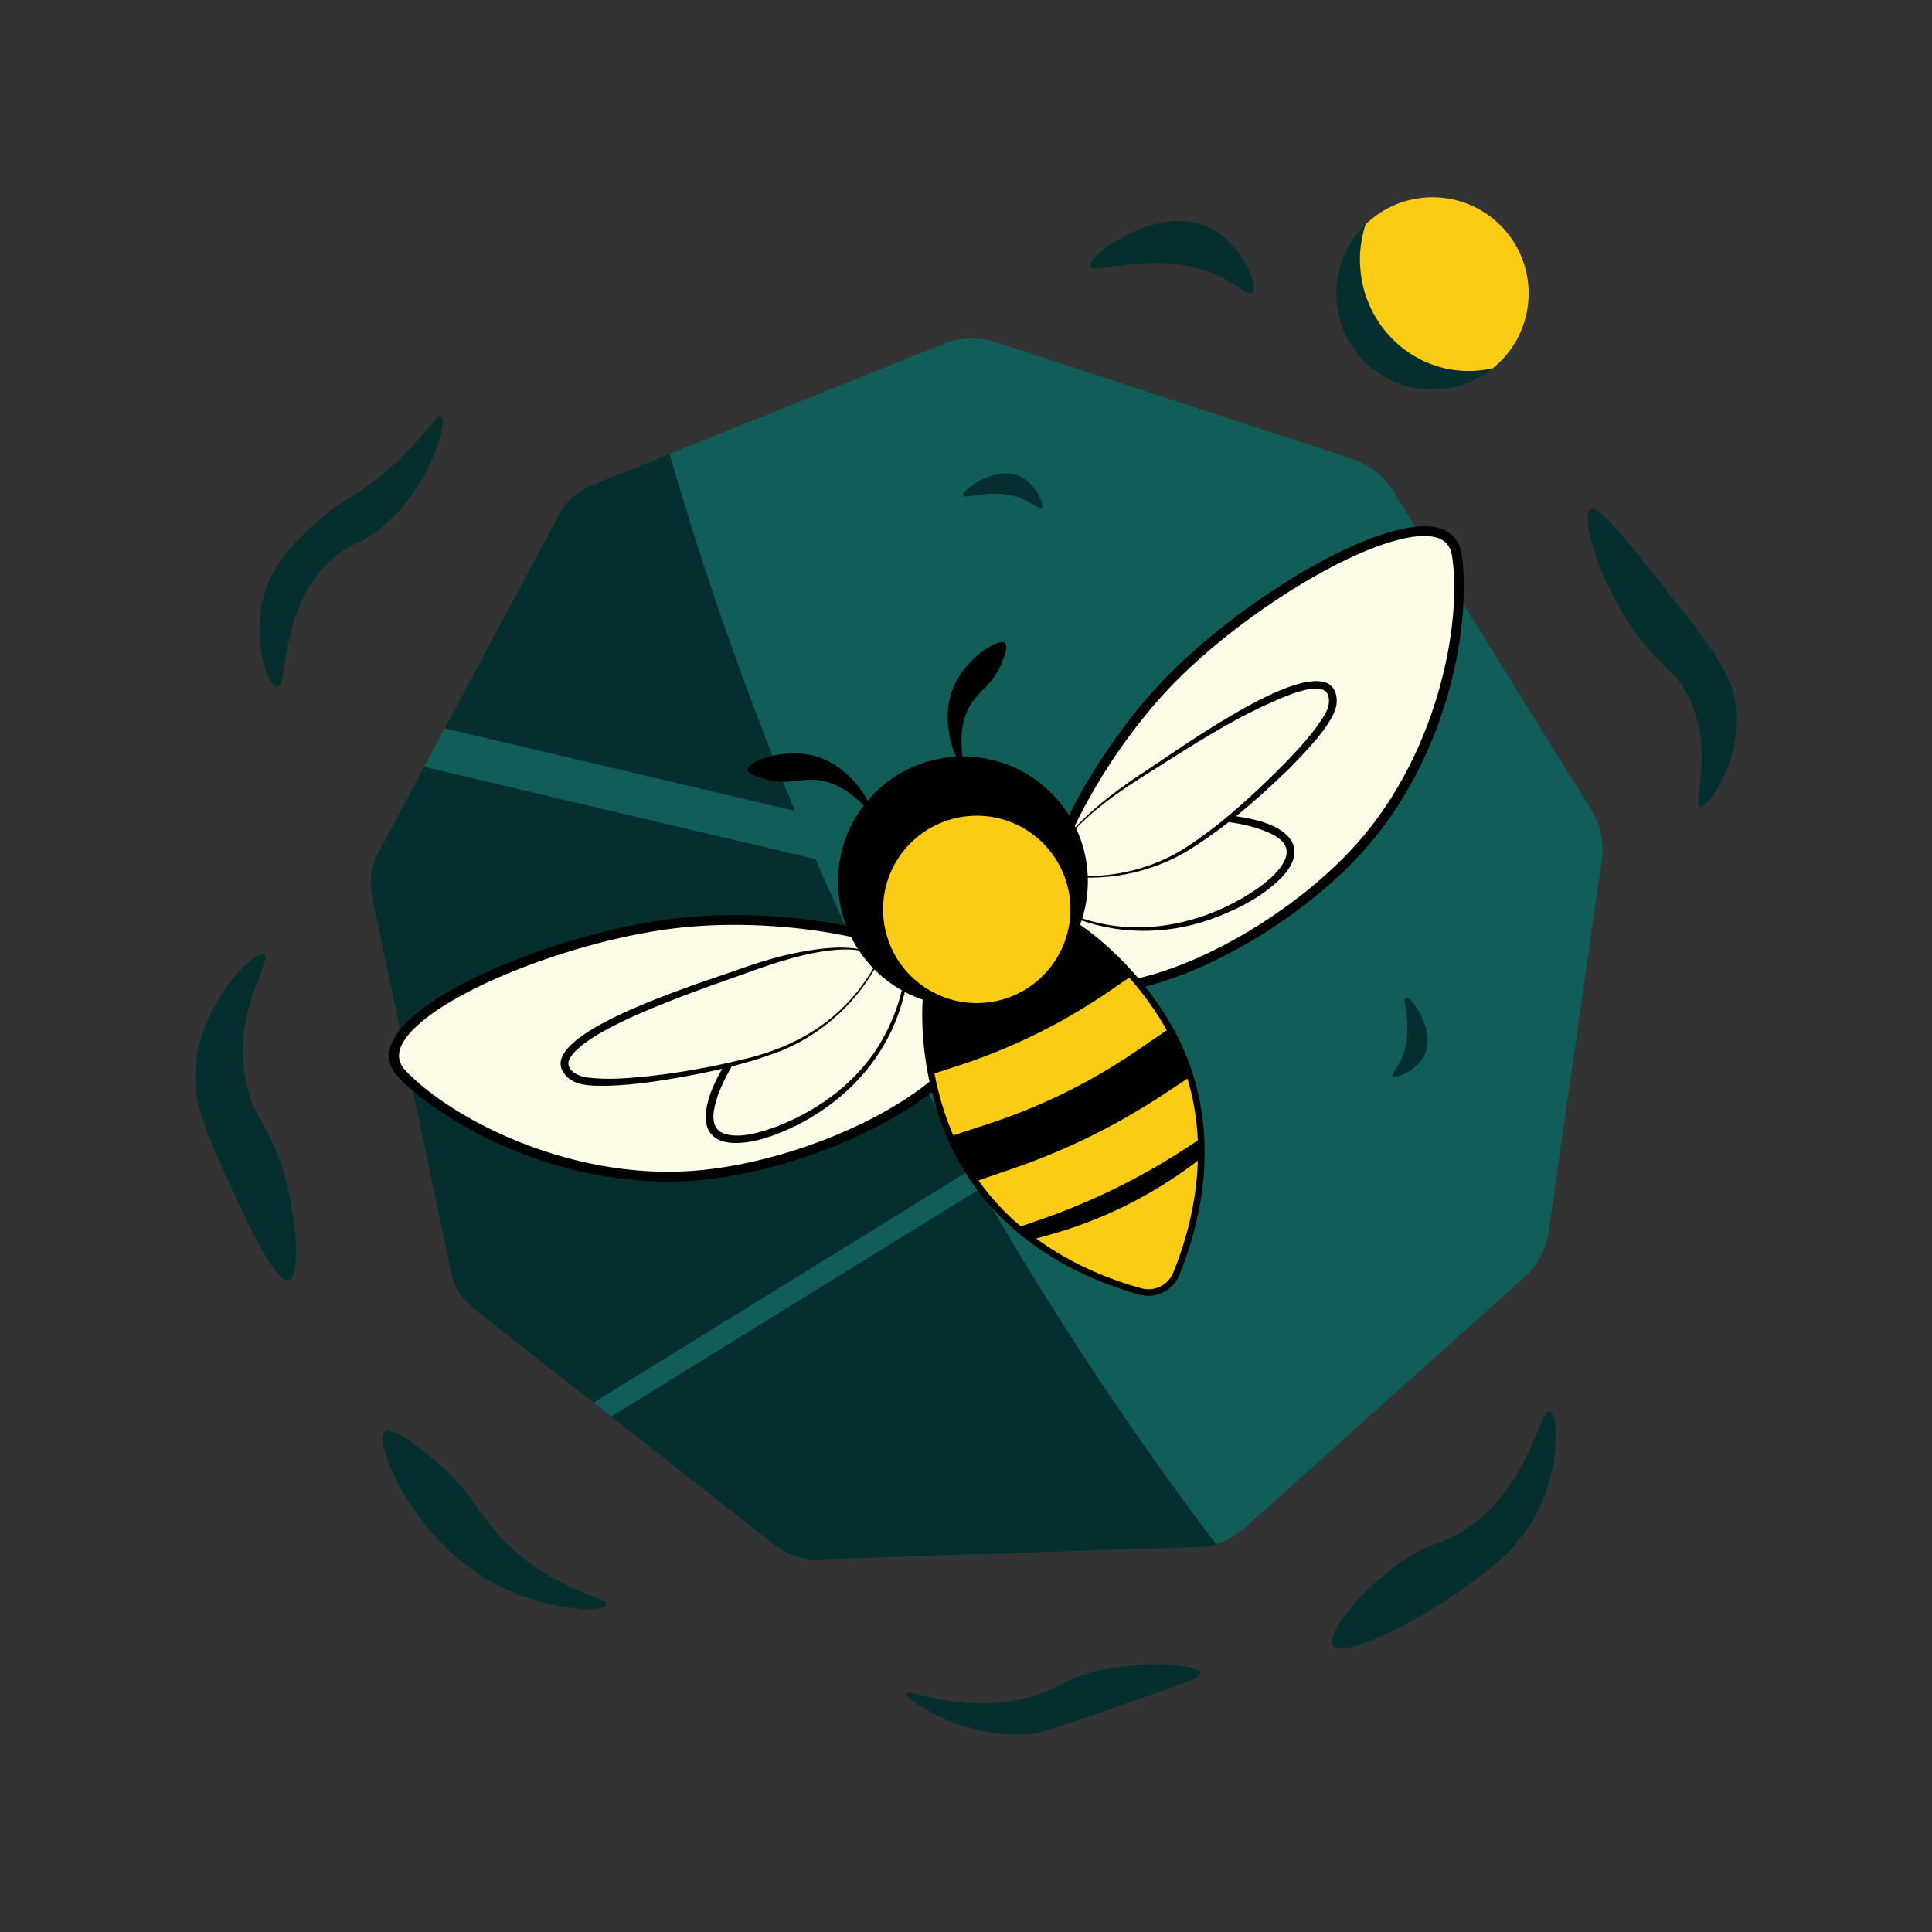 <?xml version="1.0" encoding="utf-8"?>
<!-- Generator: Adobe Illustrator 27.3.1, SVG Export Plug-In . SVG Version: 6.00 Build 0)  -->
<svg version="1.1" id="logo" xmlns="http://www.w3.org/2000/svg" xmlns:xlink="http://www.w3.org/1999/xlink" x="0px" y="0px"
	 viewBox="0 0 1000 1000" style="enable-background:new 0 0 1000 1000;" xml:space="preserve">
<rect x="0" y="0" width="1000" height="1000" fill="#333333" stroke="none"/>
<style type="text/css">
	.st0{fill:#115E59;}
	.st1{fill:none;}
	.st2{fill:#042F2E;}
	.st3{fill:#0D9488;}
	.st4{fill:#FACC15;}
	.st5{fill:#FEFCE8;}
</style>
<g>
	<g id="bg_00000062173320780493342500000001210611199719068292_">
		<path class="st0" d="M619.35,800.81l-194.03,6.32c-9.24,0.3-18.29-2.66-25.56-8.37l-152.7-119.88c-7.27-5.71-12.3-13.8-14.2-22.84
			l-39.92-189.99c-1.9-9.05-0.55-18.48,3.81-26.63l91.54-171.2c4.36-8.15,11.45-14.51,20.03-17.95l180.17-72.3
			c8.58-3.44,18.1-3.75,26.88-0.88l184.49,60.42c8.79,2.88,16.28,8.76,21.16,16.61L823.51,419c4.88,7.85,6.84,17.17,5.53,26.32
			l-27.47,192.18c-1.31,9.15-5.8,17.55-12.68,23.72L644.32,790.79C637.43,796.96,628.59,800.51,619.35,800.81z"/>
		<path class="st1" d="M817.23,394.48L699.27,235.75c-4.82-6.48-11.76-11.06-19.61-12.92l-192.4-45.77
			c-7.85-1.87-16.12-0.91-23.33,2.71L325.6,249.09l328.78,539.12c4.81-1.83,9.18-4.72,12.76-8.51l135.83-143.74
			c5.55-5.87,8.85-13.5,9.32-21.56l11.66-197.42C824.43,408.92,822.05,400.96,817.23,394.48z"/>
		<g>
			<path class="st1" d="M316.26,733.21l84.93,66.67c6.35,4.99,14.25,7.57,22.32,7.31l197.66-6.44c2.86-0.09,5.67-0.55,8.38-1.33
				c-38.93-51.39-80.96-112.86-122.02-184.53L316.26,733.21z"/>
			<path class="st1" d="M346.58,234.92c-13.31,5.34-26.63,10.69-39.94,16.03c-7.49,3.01-13.69,8.56-17.49,15.68l-93.25,174.4
				c-3.81,7.12-4.98,15.35-3.32,23.25l40.66,193.54c1.66,7.9,6.05,14.96,12.4,19.95l61.57,48.34l194.98-120.61
				c-13.18-23.34-26.24-47.72-39.04-73.18"/>
			<g>
				<path class="st2" d="M507.63,615.08L316.38,733.21l-9.18-7.2l195.02-120.45c-13.19-23.36-26.26-47.76-39.08-73.24
					c-15.02-29.86-28.65-59.12-41.04-87.64l-202.62-47.75l-23.58,44.11c-3.81,7.12-4.98,15.35-3.32,23.25l40.66,193.54
					c1.66,7.9,6.05,14.96,12.4,19.95l155.55,122.12c6.35,4.99,14.25,7.57,22.32,7.31l197.66-6.44c2.86-0.09,5.67-0.55,8.38-1.33
					C590.65,748.08,548.66,686.67,507.63,615.08z"/>
				<path class="st2" d="M411.49,419.74c-27.87-66.96-48.89-129.34-64.91-184.82c-13.31,5.34-26.63,10.69-39.94,16.03
					c-7.49,3.01-13.69,8.56-17.49,15.68L230.12,377L411.49,419.74C411.49,419.74,411.49,419.74,411.49,419.74z"/>
				<path class="st2" d="M422.09,444.67L422.09,444.67"/>
				<path class="st2" d="M411.49,419.74"/>
				
					<rect x="213.5" y="386.96" transform="matrix(0.471 -0.882 0.882 0.471 -222.438 402.729)" class="st2" width="22.59" height="0"/>
				<path class="st3" d="M510.29,613.44c-1.81-3.15-3.62-6.33-5.42-9.52l-2.65,1.64c1.8,3.2,3.61,6.37,5.42,9.53L510.29,613.44z"/>
			</g>
		</g>
	</g>
	<g id="bg_deco">
		<path class="st2" d="M149.57,662.73c-7.02,2.11-23.3-33.68-29.52-47.34c-13.58-29.85-20.37-44.77-18.83-63.14
			c2.88-34.46,30.86-60.64,35.59-58.18c4.49,2.33-16.13,28.21-9.88,63.84c3.9,22.22,14.25,25.44,21.55,54.84
			C153.84,634.36,155.3,661.01,149.57,662.73z"/>
		<path class="st2" d="M199.23,741.12c-6,5.01,12.98,52.7,53.08,76.42c28.59,16.92,60.55,17.28,61.83,13.27
			c1.37-4.27-33.68-8.58-59.16-39.85c-8.74-10.73-12.88-20.37-27.81-33.26C224.24,755.16,203.67,737.4,199.23,741.12z"/>
		<path class="st2" d="M469.21,876.47c-0.89,2.89,27.79,23.31,62.88,21.3c6.3-0.36,27.32-7.74,69.12-22.48
			c15.07-5.31,20.48-7.31,20.24-9.27c-0.53-4.24-27.23-7.32-53.61-1.06c-19.45,4.62-20.07,9.89-37.26,14.06
			C496.67,887.24,470.04,873.76,469.21,876.47z"/>
		<path class="st2" d="M690.1,851.9c4.93,6.65,41.66-11.39,66.52-29.14c15.65-11.18,31.12-22.51,40.61-43.34
			c10.4-22.82,9.32-47.58,5.01-48.72c-5.65-1.49-10.37,39.17-44.17,61.22c-12.47,8.14-16.09,5.38-31.01,15.23
			C704.41,822.12,685.9,846.24,690.1,851.9z"/>
		<path class="st2" d="M823.16,263.44c-5.34,3.11,4.53,42.04,29.53,71.89c10.54,12.58,15.43,13.6,21.16,24.98
			c14.05,27.92,1.88,56.13,5.97,57.26c3.88,1.07,21.29-22.66,18.97-50.41c-1.47-17.59-13.37-32.88-37.12-62.75
			C841.25,278.72,827.22,261.07,823.16,263.44z"/>
		<path class="st2" d="M564.1,137.93c1.57,5.19,38.95-11.32,71.25,7.33c6.03,3.48,11.25,7.83,13.01,6.3
			c3.19-2.76-5.19-24.71-21.41-33.24C600.08,104.19,562.46,132.51,564.1,137.93z"/>
		<path class="st2" d="M727.58,516.25c-2.51,0.76,5.47,18.82-3.54,34.42c-1.68,2.92-3.78,5.44-3.05,6.28
			c1.33,1.54,11.94-2.51,16.06-10.34C743.88,533.63,730.2,515.45,727.58,516.25z"/>
		<path class="st2" d="M498.38,256.43c0.76,2.51,18.82-5.47,34.42,3.54c2.92,1.68,5.44,3.78,6.28,3.05
			c1.54-1.33-2.51-11.94-10.34-16.06C515.77,240.13,497.59,253.82,498.38,256.43z"/>
		<path class="st2" d="M143.48,355.53c6.1,0.01,0.37-37.94,26.02-63.92c11.82-11.97,17.62-8.55,31.82-21.96
			c23.08-21.78,30.45-52.19,27.01-54.21c-2.41-1.42-8.86,11.98-29.63,29.51c-16.88,14.25-21.25,12.67-35.28,25.69
			c-10.3,9.55-21.65,20.07-26.6,36.81C129.91,330.77,138.56,355.52,143.48,355.53z"/>
		<g>
			<circle class="st2" cx="741.45" cy="151.87" r="49.78"/>
			<g>
				<path class="st4" d="M760.23,192.04c4.29,0,8.46-0.51,12.47-1.44c11.3-9.12,18.53-23.08,18.53-38.73
					c0-27.49-22.29-49.78-49.78-49.78c-13.47,0-25.69,5.36-34.65,14.06c-1.87,5.74-2.9,11.87-2.9,18.25
					C703.9,166.24,729.12,192.04,760.23,192.04z"/>
			</g>
		</g>
	</g>
	<g id="bee">
		<g>
			<path class="st5" d="M208.07,555.86c22.62,23.86,86.79,59.93,157.15,52.11c70.48-7.83,146.24-52.89,141.81-85.45
				c-4.41-32.43-88.22-51.64-153.57-45.05C284.97,484.37,182.16,528.52,208.07,555.86z"/>
			<path d="M345.44,611.59c-31.54,0-58.94-7.99-77.64-15.44c-29.66-11.82-51.25-27.66-61.57-38.55l0,0
				c-4.7-4.96-5.97-10.86-3.66-17.06c10.3-27.71,92.81-59.75,150.63-65.57c66.98-6.75,151.64,12.81,156.32,47.22
				c1.08,7.92-1.97,16.55-9.07,25.65c-22.82,29.26-82.11,56.78-134.96,62.65C358.66,611.25,351.96,611.59,345.44,611.59z
				 M209.9,554.12c24.41,25.76,88.66,58.71,155.03,51.34c51.67-5.74,109.45-32.42,131.54-60.74c6.23-7.98,8.93-15.34,8.05-21.86
				c-1.88-13.83-20.87-26.61-52.09-35.06c-29.95-8.11-66.86-11.03-98.72-7.82c-27.71,2.79-61.87,11.8-91.38,24.1
				c-30.25,12.61-50.81,26.89-55.02,38.2C205.68,546.69,206.52,550.56,209.9,554.12L209.9,554.12z"/>
		</g>
		<g>
			<path class="st5" d="M754.04,287.18c5.11,32.48-5.46,105.33-54.58,156.31c-49.2,51.07-131.12,83.61-154.22,60.23
				c-23-23.28,12.91-101.4,57.99-149.16C650.48,304.5,748.19,249.97,754.04,287.18z"/>
			<path d="M568.87,513.96c-11.32,0-19.87-2.85-25.42-8.46c-24.41-24.7,11.74-103.72,57.95-152.67
				c39.89-42.26,115.62-88.08,143.85-79.34c6.32,1.96,10.23,6.56,11.29,13.31l0,0c2.33,14.82,1.71,41.59-7.02,72.3
				c-6.64,23.36-20.4,57.26-48.24,86.15c-36.9,38.3-94.87,68.48-131.98,68.72C569.16,513.95,569.01,513.96,568.87,513.96z
				 M737.17,277.43c-12.84,0-33.44,7.53-57.25,21.16c-27.75,15.88-55.73,37.45-74.85,57.7c-21.98,23.29-42.18,54.31-54.03,82.99
				c-12.35,29.9-13.81,52.74-4,62.66c4.57,4.62,11.91,6.96,21.83,6.96c0.13,0,0.27,0,0.4,0c35.91-0.23,92.3-29.73,128.37-67.17
				c46.34-48.1,59.42-119.1,53.9-154.16l0,0c-0.76-4.85-3.31-7.88-7.79-9.27C741.87,277.72,739.67,277.43,737.17,277.43z"/>
		</g>
		<g id="ears_00000101783701917942496120000011021846856656249477_">
			<path id="ears_00000141451830548474345020000009780082422666154685_" d="M520.16,332.77c1.76,1.4-0.29,6.72-1.48,9.83
				c-4.09,10.62-10.43,13.86-15.08,20.29c-10.34,14.31-3.63,32.5-5.68,32.74c-2.24,0.26-12.58-21.38-4.15-40.54
				C500.39,340.05,516.95,330.22,520.16,332.77z"/>
		</g>
		<g id="inside_wings">
			<g>
				<g>
					<path class="st5" d="M401.93,522.33c23.8-19.77,49.85-22.31,61.75-22.34c3.54-0.01,5.78,2.6,5.23,6.1
						c-1.85,11.75-8.34,37.11-31.52,57.61c-22.78,20.15-58.52,32.81-67.68,22.13C360.56,575.15,378.53,541.77,401.93,522.33z"/>
					<path d="M401.05,521.28c16.91-13.73,38.3-21.3,59.98-22.02c0,0,2.32-0.04,2.32-0.04c5.26-0.15,7.36,4.16,6.05,8.88
						c-0.79,4.57-1.92,9.08-3.35,13.49c-9.48,30.2-33.47,53.16-62.53,64.82c-20.52,8.46-46.5,9.8-35.73-20.71
						C374.63,548.21,386.78,533.23,401.05,521.28L401.05,521.28z M402.81,523.39c-13.5,11.84-25,26.77-31.28,43.63
						c-1.88,5.8-4.55,14.66,1.28,18.85c8.15,4.43,21.04,0.19,29.39-2.85c22.45-8.71,42.92-24.09,54.76-45.4
						c4.43-7.94,7.79-16.51,9.89-25.37c0.56-3.62,3.36-9.53-1.46-11.23c-1.06-0.39-3.13-0.21-4.3-0.2
						C439.85,501.5,418.96,509.67,402.81,523.39L402.81,523.39z"/>
				</g>
				<g>
					<path class="st5" d="M388.76,501.15c29.2-10.23,50.17-12.33,61.33-8.21c3.32,1.23,4.51,4.45,2.77,7.54
						c-5.83,10.37-20.76,31.87-49.63,43c-28.38,10.94-93.96,21.67-105.91,14.25C269.75,540.58,360.05,511.21,388.76,501.15z"/>
					<path d="M388.26,499.72c7.29-2.46,14.7-4.61,22.24-6.21c11.26-2.31,22.96-4.13,34.42-2.27c3.61,0.7,8.83,1.58,9.07,6.16
						c0.15,2.06-1.14,3.77-2.08,5.46c-0.99,1.65-2.02,3.27-3.09,4.86c-10.81,15.93-26.28,28.66-44.1,36
						c-21.52,8.36-44.33,12.83-67.1,16.22c-7.62,1.04-15.29,1.84-23.06,2.05c-6.01-0.04-12.19,0.36-17.94-2.37
						c-4.06-2.17-7.63-6.71-6.09-11.5C296.63,528.53,367.83,507.1,388.26,499.72L388.26,499.72z M389.26,502.59
						c-19.28,7.18-88.46,29.26-94.92,46.6c-1.24,4.76,4.89,7.88,9.05,8.41c11.12,1.62,22.62,0.38,33.82-0.74
						c15.14-1.75,30.22-4.41,45.04-7.99c29.26-6.35,53.17-20.33,69.01-46.38c0.9-1.59,2.15-3.15,2.03-5.05
						c-0.02-1.82-1.37-3.38-3.04-4.04c-5.35-1.98-11.18-2.16-16.83-1.82C418.22,492.76,403.57,497.52,389.26,502.59L389.26,502.59z"
						/>
				</g>
			</g>
			<g>
				<g>
					<path class="st5" d="M597.92,425.89c-30.19,6.8-48.09,25.89-55.37,35.3c-2.17,2.8-1.46,6.17,1.64,7.87
						c10.44,5.7,34.49,16.03,64.87,10.17c29.87-5.76,61.7-26.36,58.82-40.12C665.01,425.33,627.59,419.2,597.92,425.89z"/>
					<path d="M598.17,427.02c-20.78,4.41-40.17,15.87-53.68,32.36c0,0-1.43,1.78-1.43,1.78c-2.07,2.27-1.76,5.75,1,7.3
						c4.66,2.55,9.61,4.65,14.63,6.38c28.95,10.39,61.5,4.26,87.19-11.68c5.13-3.14,10.02-6.72,14.1-10.96
						c6.42-6.69,9.49-14.17-0.13-19.65C642.85,423.36,616.89,423.28,598.17,427.02L598.17,427.02z M597.66,424.75
						c18.16-4.04,37.41-4.65,55.44,0.54c16.53,5.16,23.27,15.83,9.6,29.56c-9.02,8.87-20.2,14.8-31.81,19.38
						c-23.01,9.32-49.24,10.23-72.57,1.67c-4.35-1.56-8.59-3.42-12.67-5.58c-4.25-1.74-6.43-5.69-3.21-9.64c0,0,1.44-1.8,1.44-1.8
						C557.62,442.22,576.56,429.77,597.66,424.75L597.66,424.75z"/>
				</g>
				<g>
					<path class="st5" d="M589.17,402.53c-25.92,16.9-40.38,32.22-43.92,43.58c-1.06,3.38,0.78,6.29,4.28,6.8
						c11.78,1.71,37.92,2.99,64.35-13.09c25.98-15.81,74.49-61.23,75.9-75.22C693.01,332.29,614.65,385.92,589.17,402.53z"/>
					<path d="M589.6,403.18c-12.81,8.23-25.39,17.22-35.48,28.72c-3.09,3.62-5.85,7.56-7.76,11.92c-1.11,2.42-2.01,5.74,0.43,7.63
						c1.46,1.25,3.47,1.21,5.29,1.47c1.9,0.2,3.8,0.34,5.7,0.44c19,0.92,38.34-3.77,54.51-13.72c19.26-12.25,36.23-27.99,52.3-44.12
						c7.77-8.14,15.81-16.45,21.37-26.2c1.77-3.01,2.43-6.36,1.49-9.45c-2.19-6.27-13.29-2.46-18.05-0.98
						C640.87,369.61,615.32,387.03,589.6,403.18L589.6,403.18z M588.74,401.87c18.49-11.87,77.95-55.71,97.58-48.55
						c4.73,1.72,6.17,7.3,5.37,11.85c-2.16,10.41-17.1,25.05-24.59,32.83c-16.55,16.03-34.06,31.34-53.86,43.25
						c-16.73,9.61-36.27,14.04-55.5,12.82c-1.92-0.13-3.83-0.3-5.74-0.54c-1.9-0.28-4.03-0.32-5.55-1.68
						c-3.43-2.96-0.93-7.58,0.71-10.82c5.63-10.11,14.29-18.11,23.06-25.48C576.15,410.67,582.36,406.15,588.74,401.87
						L588.74,401.87z"/>
				</g>
			</g>
		</g>
		<g id="body_00000072969753152341075380000001384290947776241064_">
			<g>
				<path id="body_00000121255617124925875640000013626923203068155309_" d="M608.3,541.77c22.27,47.72,7.81,95.48-1.09,117.04
					c-2.65,6.42-9.65,9.86-16.35,8.04c-22.51-6.1-69.18-23.78-93.4-70.54c-23.81-45.97-22.63-113.64,5.99-127.73
					S586.41,494.86,608.3,541.77z"/>
				<path d="M594.45,670.71c-1.48,0-2.98-0.19-4.47-0.6c-25.24-6.84-71.21-25.31-95.52-72.24c-16.75-32.33-21.93-76.98-12.33-106.18
					c4.2-12.78,11.06-21.82,19.82-26.13c8.76-4.31,20.11-4.23,32.8,0.23c29,10.21,61.21,41.56,76.61,74.55
					c22.35,47.9,8.95,95.59-1.03,119.76C607.63,666.64,601.25,670.71,594.45,670.71z M516.59,469.14c-4.36,0-8.28,0.83-11.65,2.49
					c-7.1,3.49-12.76,11.16-16.39,22.18c-9.09,27.64-4.08,70.1,11.91,100.96c23.12,44.64,67.12,62.28,91.29,68.83
					c5.04,1.37,10.35-1.25,12.34-6.07c9.56-23.14,22.42-68.77,1.15-114.32l0,0c-14.7-31.5-45.29-61.37-72.73-71.03
					C526.77,470.15,521.41,469.14,516.59,469.14z"/>
			</g>
			<g id="yellow">
				<path class="st4" d="M618.98,601.54c-23.25,17.59-49.09,30.31-77.21,38l-5.49,1.5c20.26,14.81,41.5,22.28,54.58,25.82
					c6.7,1.81,13.7-1.63,16.35-8.04c5.11-12.37,12.04-33.39,12.81-58.07L618.98,601.54z"/>
				<path class="st4" d="M601.84,566.71c-24.09,15.88-49.93,28.6-77.21,38l-18.21,6.27c6.59,9.29,14.07,17.17,21.92,23.81l9.49-3.27
					c27.28-9.4,53.12-22.11,77.21-38l4.94-3.26c-0.44-10.28-2.07-21.05-5.37-31.98L601.84,566.71z"/>
				<path class="st4" d="M511.22,581.83c27.49-8.97,53.33-21.68,77.21-38l15.5-10.59c-5.39-9.65-12.06-18.88-19.46-27.25l-10.97,7.5
					c-23.88,16.31-49.72,29.03-77.21,38l-12.63,4.12c2.12,10.97,5.36,21.89,9.72,32.05L511.22,581.83z"/>
			</g>
		</g>
		<g id="head">
			<circle cx="498.42" cy="456.2" r="64.65"/>
			<circle class="st4" cx="505.56" cy="470.7" r="48.49"/>
		</g>
		<g id="ears_00000071554324710811259270000011825074718819863991_">
			<path id="ears_00000075879588110871160990000006636914710154424730_" d="M386.91,398.34c0.04,2.25,5.5,3.87,8.7,4.82
				c10.91,3.24,17.34,0.19,25.27,0.43c17.65,0.54,27.97,16.95,29.41,15.48c1.58-1.61-9.26-23.01-29.59-28.02
				C404.74,387.12,386.84,394.25,386.91,398.34z"/>
		</g>
	</g>
</g>
<g>
	<path class="st1" d="M404.04,435.99l-234.38-55.24l-27.28,51.02c-4.4,8.24-5.76,17.76-3.84,26.9l47.04,223.87
		c1.92,9.14,7,17.31,14.34,23.08l179.94,141.26c7.35,5.77,16.49,8.76,25.82,8.46l228.64-7.45c3.31-0.11,6.56-0.63,9.69-1.54
		c-61.47-81.15-129.63-184-192.49-308.98C434.14,502.84,418.38,468.98,404.04,435.99z"/>
	<path class="st1" d="M316.69,193.37c-15.4,6.18-30.8,12.36-46.21,18.54c-8.67,3.48-15.83,9.9-20.23,18.13l-68.27,127.67
		l209.79,49.44C359.54,329.71,335.22,257.55,316.69,193.37z"/>
</g>
</svg>
